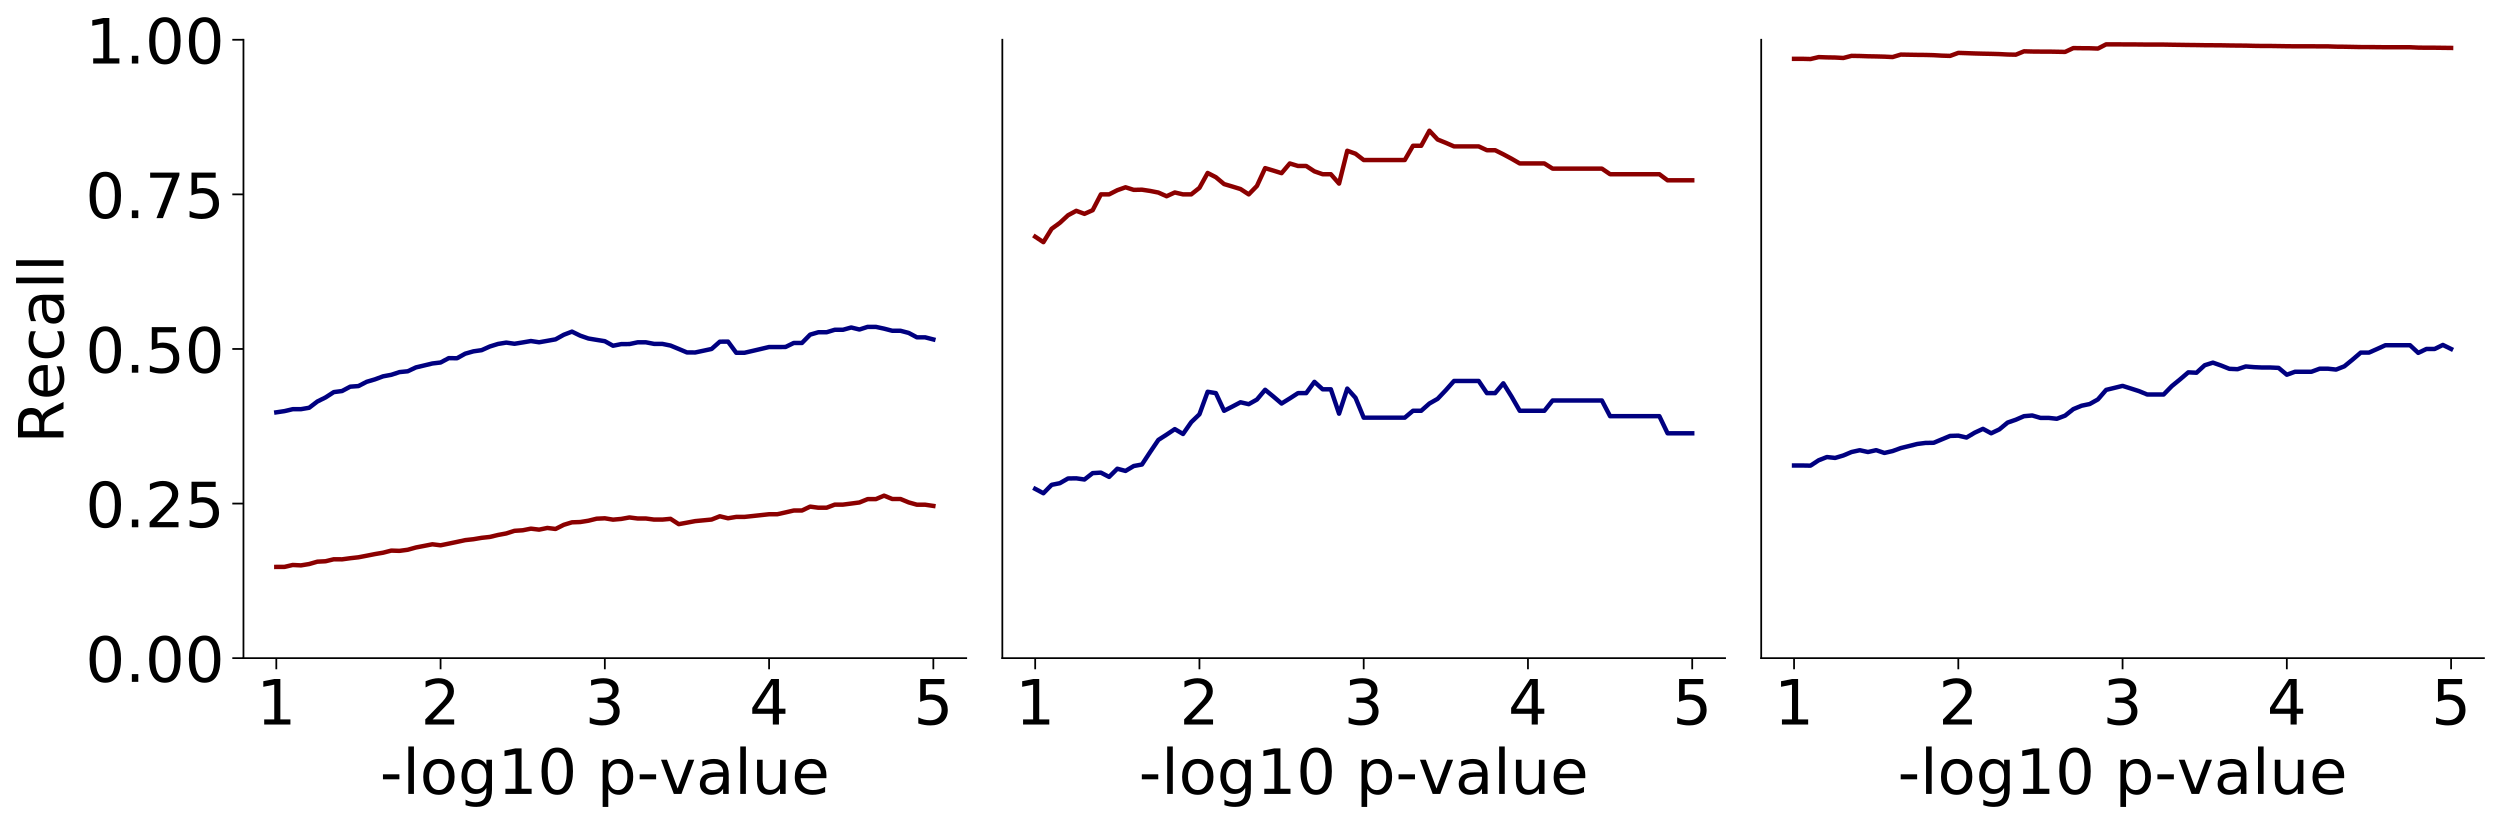 <?xml version="1.0" encoding="utf-8" standalone="no"?>
<!DOCTYPE svg PUBLIC "-//W3C//DTD SVG 1.1//EN"
  "http://www.w3.org/Graphics/SVG/1.1/DTD/svg11.dtd">
<!-- Created with matplotlib (https://matplotlib.org/) -->
<svg height="368.935pt" version="1.1" viewBox="0 0 1120.743 368.935" width="1120.743pt" xmlns="http://www.w3.org/2000/svg" xmlns:xlink="http://www.w3.org/1999/xlink">
 <defs>
  <style type="text/css">
*{stroke-linecap:butt;stroke-linejoin:round;}
  </style>
 </defs>
 <g id="figure_1">
  <g id="patch_1">
   <path d="M 0 368.935 
L 1120.743 368.935 
L 1120.743 0 
L 0 0 
z
" style="fill:none;"/>
  </g>
  <g id="axes_1">
   <g id="patch_2">
    <path d="M 109.142 295.038 
L 433.142 295.038 
L 433.142 17.838 
L 109.142 17.838 
z
" style="fill:none;"/>
   </g>
   <g id="matplotlib.axis_1">
    <g id="xtick_1">
     <g id="line2d_1">
      <defs>
       <path d="M 0 0 
L 0 5 
" id="mde9fd80653" style="stroke:#000000;stroke-width:0.8;"/>
      </defs>
      <g>
       <use style="stroke:#000000;stroke-width:0.8;" x="123.87" xlink:href="#mde9fd80653" y="295.038"/>
      </g>
     </g>
     <g id="text_1">
      <!-- 1 -->
      <defs>
       <path d="M 12.406 8.297 
L 28.516 8.297 
L 28.516 63.922 
L 10.984 60.406 
L 10.984 69.391 
L 28.422 72.906 
L 38.281 72.906 
L 38.281 8.297 
L 54.391 8.297 
L 54.391 0 
L 12.406 0 
z
" id="DejaVuSans-49"/>
      </defs>
      <g transform="translate(114.962 324.813)scale(0.28 -0.28)">
       <use xlink:href="#DejaVuSans-49"/>
      </g>
     </g>
    </g>
    <g id="xtick_2">
     <g id="line2d_2">
      <g>
       <use style="stroke:#000000;stroke-width:0.8;" x="197.506" xlink:href="#mde9fd80653" y="295.038"/>
      </g>
     </g>
     <g id="text_2">
      <!-- 2 -->
      <defs>
       <path d="M 19.188 8.297 
L 53.609 8.297 
L 53.609 0 
L 7.328 0 
L 7.328 8.297 
Q 12.938 14.109 22.625 23.891 
Q 32.328 33.688 34.812 36.531 
Q 39.547 41.844 41.422 45.531 
Q 43.312 49.219 43.312 52.781 
Q 43.312 58.594 39.234 62.25 
Q 35.156 65.922 28.609 65.922 
Q 23.969 65.922 18.812 64.312 
Q 13.672 62.703 7.812 59.422 
L 7.812 69.391 
Q 13.766 71.781 18.938 73 
Q 24.125 74.219 28.422 74.219 
Q 39.75 74.219 46.484 68.547 
Q 53.219 62.891 53.219 53.422 
Q 53.219 48.922 51.531 44.891 
Q 49.859 40.875 45.406 35.406 
Q 44.188 33.984 37.641 27.219 
Q 31.109 20.453 19.188 8.297 
z
" id="DejaVuSans-50"/>
      </defs>
      <g transform="translate(188.599 324.813)scale(0.28 -0.28)">
       <use xlink:href="#DejaVuSans-50"/>
      </g>
     </g>
    </g>
    <g id="xtick_3">
     <g id="line2d_3">
      <g>
       <use style="stroke:#000000;stroke-width:0.8;" x="271.142" xlink:href="#mde9fd80653" y="295.038"/>
      </g>
     </g>
     <g id="text_3">
      <!-- 3 -->
      <defs>
       <path d="M 40.578 39.312 
Q 47.656 37.797 51.625 33 
Q 55.609 28.219 55.609 21.188 
Q 55.609 10.406 48.188 4.484 
Q 40.766 -1.422 27.094 -1.422 
Q 22.516 -1.422 17.656 -0.516 
Q 12.797 0.391 7.625 2.203 
L 7.625 11.719 
Q 11.719 9.328 16.594 8.109 
Q 21.484 6.891 26.812 6.891 
Q 36.078 6.891 40.938 10.547 
Q 45.797 14.203 45.797 21.188 
Q 45.797 27.641 41.281 31.266 
Q 36.766 34.906 28.719 34.906 
L 20.219 34.906 
L 20.219 43.016 
L 29.109 43.016 
Q 36.375 43.016 40.234 45.922 
Q 44.094 48.828 44.094 54.297 
Q 44.094 59.906 40.109 62.906 
Q 36.141 65.922 28.719 65.922 
Q 24.656 65.922 20.016 65.031 
Q 15.375 64.156 9.812 62.312 
L 9.812 71.094 
Q 15.438 72.656 20.344 73.438 
Q 25.25 74.219 29.594 74.219 
Q 40.828 74.219 47.359 69.109 
Q 53.906 64.016 53.906 55.328 
Q 53.906 49.266 50.438 45.094 
Q 46.969 40.922 40.578 39.312 
z
" id="DejaVuSans-51"/>
      </defs>
      <g transform="translate(262.235 324.813)scale(0.28 -0.28)">
       <use xlink:href="#DejaVuSans-51"/>
      </g>
     </g>
    </g>
    <g id="xtick_4">
     <g id="line2d_4">
      <g>
       <use style="stroke:#000000;stroke-width:0.8;" x="344.779" xlink:href="#mde9fd80653" y="295.038"/>
      </g>
     </g>
     <g id="text_4">
      <!-- 4 -->
      <defs>
       <path d="M 37.797 64.312 
L 12.891 25.391 
L 37.797 25.391 
z
M 35.203 72.906 
L 47.609 72.906 
L 47.609 25.391 
L 58.016 25.391 
L 58.016 17.188 
L 47.609 17.188 
L 47.609 0 
L 37.797 0 
L 37.797 17.188 
L 4.891 17.188 
L 4.891 26.703 
z
" id="DejaVuSans-52"/>
      </defs>
      <g transform="translate(335.871 324.813)scale(0.28 -0.28)">
       <use xlink:href="#DejaVuSans-52"/>
      </g>
     </g>
    </g>
    <g id="xtick_5">
     <g id="line2d_5">
      <g>
       <use style="stroke:#000000;stroke-width:0.8;" x="418.415" xlink:href="#mde9fd80653" y="295.038"/>
      </g>
     </g>
     <g id="text_5">
      <!-- 5 -->
      <defs>
       <path d="M 10.797 72.906 
L 49.516 72.906 
L 49.516 64.594 
L 19.828 64.594 
L 19.828 46.734 
Q 21.969 47.469 24.109 47.828 
Q 26.266 48.188 28.422 48.188 
Q 40.625 48.188 47.75 41.5 
Q 54.891 34.812 54.891 23.391 
Q 54.891 11.625 47.562 5.094 
Q 40.234 -1.422 26.906 -1.422 
Q 22.312 -1.422 17.547 -0.641 
Q 12.797 0.141 7.719 1.703 
L 7.719 11.625 
Q 12.109 9.234 16.797 8.062 
Q 21.484 6.891 26.703 6.891 
Q 35.156 6.891 40.078 11.328 
Q 45.016 15.766 45.016 23.391 
Q 45.016 31 40.078 35.438 
Q 35.156 39.891 26.703 39.891 
Q 22.75 39.891 18.812 39.016 
Q 14.891 38.141 10.797 36.281 
z
" id="DejaVuSans-53"/>
      </defs>
      <g transform="translate(409.508 324.813)scale(0.28 -0.28)">
       <use xlink:href="#DejaVuSans-53"/>
      </g>
     </g>
    </g>
    <g id="text_6">
     <!-- -log10 p-value -->
     <defs>
      <path d="M 4.891 31.391 
L 31.203 31.391 
L 31.203 23.391 
L 4.891 23.391 
z
" id="DejaVuSans-45"/>
      <path d="M 9.422 75.984 
L 18.406 75.984 
L 18.406 0 
L 9.422 0 
z
" id="DejaVuSans-108"/>
      <path d="M 30.609 48.391 
Q 23.391 48.391 19.188 42.75 
Q 14.984 37.109 14.984 27.297 
Q 14.984 17.484 19.156 11.844 
Q 23.344 6.203 30.609 6.203 
Q 37.797 6.203 41.984 11.859 
Q 46.188 17.531 46.188 27.297 
Q 46.188 37.016 41.984 42.703 
Q 37.797 48.391 30.609 48.391 
z
M 30.609 56 
Q 42.328 56 49.016 48.375 
Q 55.719 40.766 55.719 27.297 
Q 55.719 13.875 49.016 6.219 
Q 42.328 -1.422 30.609 -1.422 
Q 18.844 -1.422 12.172 6.219 
Q 5.516 13.875 5.516 27.297 
Q 5.516 40.766 12.172 48.375 
Q 18.844 56 30.609 56 
z
" id="DejaVuSans-111"/>
      <path d="M 45.406 27.984 
Q 45.406 37.75 41.375 43.109 
Q 37.359 48.484 30.078 48.484 
Q 22.859 48.484 18.828 43.109 
Q 14.797 37.75 14.797 27.984 
Q 14.797 18.266 18.828 12.891 
Q 22.859 7.516 30.078 7.516 
Q 37.359 7.516 41.375 12.891 
Q 45.406 18.266 45.406 27.984 
z
M 54.391 6.781 
Q 54.391 -7.172 48.188 -13.984 
Q 42 -20.797 29.203 -20.797 
Q 24.469 -20.797 20.266 -20.094 
Q 16.062 -19.391 12.109 -17.922 
L 12.109 -9.188 
Q 16.062 -11.328 19.922 -12.344 
Q 23.781 -13.375 27.781 -13.375 
Q 36.625 -13.375 41.016 -8.766 
Q 45.406 -4.156 45.406 5.172 
L 45.406 9.625 
Q 42.625 4.781 38.281 2.391 
Q 33.938 0 27.875 0 
Q 17.828 0 11.672 7.656 
Q 5.516 15.328 5.516 27.984 
Q 5.516 40.672 11.672 48.328 
Q 17.828 56 27.875 56 
Q 33.938 56 38.281 53.609 
Q 42.625 51.219 45.406 46.391 
L 45.406 54.688 
L 54.391 54.688 
z
" id="DejaVuSans-103"/>
      <path d="M 31.781 66.406 
Q 24.172 66.406 20.328 58.906 
Q 16.5 51.422 16.5 36.375 
Q 16.5 21.391 20.328 13.891 
Q 24.172 6.391 31.781 6.391 
Q 39.453 6.391 43.281 13.891 
Q 47.125 21.391 47.125 36.375 
Q 47.125 51.422 43.281 58.906 
Q 39.453 66.406 31.781 66.406 
z
M 31.781 74.219 
Q 44.047 74.219 50.516 64.516 
Q 56.984 54.828 56.984 36.375 
Q 56.984 17.969 50.516 8.266 
Q 44.047 -1.422 31.781 -1.422 
Q 19.531 -1.422 13.062 8.266 
Q 6.594 17.969 6.594 36.375 
Q 6.594 54.828 13.062 64.516 
Q 19.531 74.219 31.781 74.219 
z
" id="DejaVuSans-48"/>
      <path id="DejaVuSans-32"/>
      <path d="M 18.109 8.203 
L 18.109 -20.797 
L 9.078 -20.797 
L 9.078 54.688 
L 18.109 54.688 
L 18.109 46.391 
Q 20.953 51.266 25.266 53.625 
Q 29.594 56 35.594 56 
Q 45.562 56 51.781 48.094 
Q 58.016 40.188 58.016 27.297 
Q 58.016 14.406 51.781 6.484 
Q 45.562 -1.422 35.594 -1.422 
Q 29.594 -1.422 25.266 0.953 
Q 20.953 3.328 18.109 8.203 
z
M 48.688 27.297 
Q 48.688 37.203 44.609 42.844 
Q 40.531 48.484 33.406 48.484 
Q 26.266 48.484 22.188 42.844 
Q 18.109 37.203 18.109 27.297 
Q 18.109 17.391 22.188 11.75 
Q 26.266 6.109 33.406 6.109 
Q 40.531 6.109 44.609 11.75 
Q 48.688 17.391 48.688 27.297 
z
" id="DejaVuSans-112"/>
      <path d="M 2.984 54.688 
L 12.5 54.688 
L 29.594 8.797 
L 46.688 54.688 
L 56.203 54.688 
L 35.688 0 
L 23.484 0 
z
" id="DejaVuSans-118"/>
      <path d="M 34.281 27.484 
Q 23.391 27.484 19.188 25 
Q 14.984 22.516 14.984 16.5 
Q 14.984 11.719 18.141 8.906 
Q 21.297 6.109 26.703 6.109 
Q 34.188 6.109 38.703 11.406 
Q 43.219 16.703 43.219 25.484 
L 43.219 27.484 
z
M 52.203 31.203 
L 52.203 0 
L 43.219 0 
L 43.219 8.297 
Q 40.141 3.328 35.547 0.953 
Q 30.953 -1.422 24.312 -1.422 
Q 15.922 -1.422 10.953 3.297 
Q 6 8.016 6 15.922 
Q 6 25.141 12.172 29.828 
Q 18.359 34.516 30.609 34.516 
L 43.219 34.516 
L 43.219 35.406 
Q 43.219 41.609 39.141 45 
Q 35.062 48.391 27.688 48.391 
Q 23 48.391 18.547 47.266 
Q 14.109 46.141 10.016 43.891 
L 10.016 52.203 
Q 14.938 54.109 19.578 55.047 
Q 24.219 56 28.609 56 
Q 40.484 56 46.344 49.844 
Q 52.203 43.703 52.203 31.203 
z
" id="DejaVuSans-97"/>
      <path d="M 8.5 21.578 
L 8.5 54.688 
L 17.484 54.688 
L 17.484 21.922 
Q 17.484 14.156 20.5 10.266 
Q 23.531 6.391 29.594 6.391 
Q 36.859 6.391 41.078 11.031 
Q 45.312 15.672 45.312 23.688 
L 45.312 54.688 
L 54.297 54.688 
L 54.297 0 
L 45.312 0 
L 45.312 8.406 
Q 42.047 3.422 37.719 1 
Q 33.406 -1.422 27.688 -1.422 
Q 18.266 -1.422 13.375 4.438 
Q 8.5 10.297 8.5 21.578 
z
M 31.109 56 
z
" id="DejaVuSans-117"/>
      <path d="M 56.203 29.594 
L 56.203 25.203 
L 14.891 25.203 
Q 15.484 15.922 20.484 11.062 
Q 25.484 6.203 34.422 6.203 
Q 39.594 6.203 44.453 7.469 
Q 49.312 8.734 54.109 11.281 
L 54.109 2.781 
Q 49.266 0.734 44.188 -0.344 
Q 39.109 -1.422 33.891 -1.422 
Q 20.797 -1.422 13.156 6.188 
Q 5.516 13.812 5.516 26.812 
Q 5.516 40.234 12.766 48.109 
Q 20.016 56 32.328 56 
Q 43.359 56 49.781 48.891 
Q 56.203 41.797 56.203 29.594 
z
M 47.219 32.234 
Q 47.125 39.594 43.094 43.984 
Q 39.062 48.391 32.422 48.391 
Q 24.906 48.391 20.391 44.141 
Q 15.875 39.891 15.188 32.172 
z
" id="DejaVuSans-101"/>
     </defs>
     <g transform="translate(170.308 355.912)scale(0.28 -0.28)">
      <use xlink:href="#DejaVuSans-45"/>
      <use x="36.084" xlink:href="#DejaVuSans-108"/>
      <use x="63.867" xlink:href="#DejaVuSans-111"/>
      <use x="125.049" xlink:href="#DejaVuSans-103"/>
      <use x="188.525" xlink:href="#DejaVuSans-49"/>
      <use x="252.148" xlink:href="#DejaVuSans-48"/>
      <use x="315.771" xlink:href="#DejaVuSans-32"/>
      <use x="347.559" xlink:href="#DejaVuSans-112"/>
      <use x="411.035" xlink:href="#DejaVuSans-45"/>
      <use x="447.088" xlink:href="#DejaVuSans-118"/>
      <use x="506.268" xlink:href="#DejaVuSans-97"/>
      <use x="567.547" xlink:href="#DejaVuSans-108"/>
      <use x="595.33" xlink:href="#DejaVuSans-117"/>
      <use x="658.709" xlink:href="#DejaVuSans-101"/>
     </g>
    </g>
   </g>
   <g id="matplotlib.axis_2">
    <g id="ytick_1">
     <g id="line2d_6">
      <defs>
       <path d="M 0 0 
L -5 0 
" id="m753774eb73" style="stroke:#000000;stroke-width:0.8;"/>
      </defs>
      <g>
       <use style="stroke:#000000;stroke-width:0.8;" x="109.142" xlink:href="#m753774eb73" y="295.038"/>
      </g>
     </g>
     <g id="text_7">
      <!-- 0.00 -->
      <defs>
       <path d="M 10.688 12.406 
L 21 12.406 
L 21 0 
L 10.688 0 
z
" id="DejaVuSans-46"/>
      </defs>
      <g transform="translate(38.299 305.676)scale(0.28 -0.28)">
       <use xlink:href="#DejaVuSans-48"/>
       <use x="63.623" xlink:href="#DejaVuSans-46"/>
       <use x="95.41" xlink:href="#DejaVuSans-48"/>
       <use x="159.033" xlink:href="#DejaVuSans-48"/>
      </g>
     </g>
    </g>
    <g id="ytick_2">
     <g id="line2d_7">
      <g>
       <use style="stroke:#000000;stroke-width:0.8;" x="109.142" xlink:href="#m753774eb73" y="225.738"/>
      </g>
     </g>
     <g id="text_8">
      <!-- 0.25 -->
      <g transform="translate(38.299 236.376)scale(0.28 -0.28)">
       <use xlink:href="#DejaVuSans-48"/>
       <use x="63.623" xlink:href="#DejaVuSans-46"/>
       <use x="95.41" xlink:href="#DejaVuSans-50"/>
       <use x="159.033" xlink:href="#DejaVuSans-53"/>
      </g>
     </g>
    </g>
    <g id="ytick_3">
     <g id="line2d_8">
      <g>
       <use style="stroke:#000000;stroke-width:0.8;" x="109.142" xlink:href="#m753774eb73" y="156.438"/>
      </g>
     </g>
     <g id="text_9">
      <!-- 0.50 -->
      <g transform="translate(38.299 167.076)scale(0.28 -0.28)">
       <use xlink:href="#DejaVuSans-48"/>
       <use x="63.623" xlink:href="#DejaVuSans-46"/>
       <use x="95.41" xlink:href="#DejaVuSans-53"/>
       <use x="159.033" xlink:href="#DejaVuSans-48"/>
      </g>
     </g>
    </g>
    <g id="ytick_4">
     <g id="line2d_9">
      <g>
       <use style="stroke:#000000;stroke-width:0.8;" x="109.142" xlink:href="#m753774eb73" y="87.138"/>
      </g>
     </g>
     <g id="text_10">
      <!-- 0.75 -->
      <defs>
       <path d="M 8.203 72.906 
L 55.078 72.906 
L 55.078 68.703 
L 28.609 0 
L 18.312 0 
L 43.219 64.594 
L 8.203 64.594 
z
" id="DejaVuSans-55"/>
      </defs>
      <g transform="translate(38.299 97.776)scale(0.28 -0.28)">
       <use xlink:href="#DejaVuSans-48"/>
       <use x="63.623" xlink:href="#DejaVuSans-46"/>
       <use x="95.41" xlink:href="#DejaVuSans-55"/>
       <use x="159.033" xlink:href="#DejaVuSans-53"/>
      </g>
     </g>
    </g>
    <g id="ytick_5">
     <g id="line2d_10">
      <g>
       <use style="stroke:#000000;stroke-width:0.8;" x="109.142" xlink:href="#m753774eb73" y="17.838"/>
      </g>
     </g>
     <g id="text_11">
      <!-- 1.00 -->
      <g transform="translate(38.299 28.476)scale(0.28 -0.28)">
       <use xlink:href="#DejaVuSans-49"/>
       <use x="63.623" xlink:href="#DejaVuSans-46"/>
       <use x="95.41" xlink:href="#DejaVuSans-48"/>
       <use x="159.033" xlink:href="#DejaVuSans-48"/>
      </g>
     </g>
    </g>
    <g id="text_12">
     <!-- Recall -->
     <defs>
      <path d="M 44.391 34.188 
Q 47.562 33.109 50.562 29.594 
Q 53.562 26.078 56.594 19.922 
L 66.609 0 
L 56 0 
L 46.688 18.703 
Q 43.062 26.031 39.672 28.422 
Q 36.281 30.812 30.422 30.812 
L 19.672 30.812 
L 19.672 0 
L 9.812 0 
L 9.812 72.906 
L 32.078 72.906 
Q 44.578 72.906 50.734 67.672 
Q 56.891 62.453 56.891 51.906 
Q 56.891 45.016 53.688 40.469 
Q 50.484 35.938 44.391 34.188 
z
M 19.672 64.797 
L 19.672 38.922 
L 32.078 38.922 
Q 39.203 38.922 42.844 42.219 
Q 46.484 45.516 46.484 51.906 
Q 46.484 58.297 42.844 61.547 
Q 39.203 64.797 32.078 64.797 
z
" id="DejaVuSans-82"/>
      <path d="M 48.781 52.594 
L 48.781 44.188 
Q 44.969 46.297 41.141 47.344 
Q 37.312 48.391 33.406 48.391 
Q 24.656 48.391 19.812 42.844 
Q 14.984 37.312 14.984 27.297 
Q 14.984 17.281 19.812 11.734 
Q 24.656 6.203 33.406 6.203 
Q 37.312 6.203 41.141 7.25 
Q 44.969 8.297 48.781 10.406 
L 48.781 2.094 
Q 45.016 0.344 40.984 -0.531 
Q 36.969 -1.422 32.422 -1.422 
Q 20.062 -1.422 12.781 6.344 
Q 5.516 14.109 5.516 27.297 
Q 5.516 40.672 12.859 48.328 
Q 20.219 56 33.016 56 
Q 37.156 56 41.109 55.141 
Q 45.062 54.297 48.781 52.594 
z
" id="DejaVuSans-99"/>
     </defs>
     <g transform="translate(28.476 198.827)rotate(-90)scale(0.28 -0.28)">
      <use xlink:href="#DejaVuSans-82"/>
      <use x="69.42" xlink:href="#DejaVuSans-101"/>
      <use x="130.943" xlink:href="#DejaVuSans-99"/>
      <use x="185.924" xlink:href="#DejaVuSans-97"/>
      <use x="247.203" xlink:href="#DejaVuSans-108"/>
      <use x="274.986" xlink:href="#DejaVuSans-108"/>
     </g>
    </g>
   </g>
   <g id="line2d_11">
    <path clip-path="url(#pf2cf6f14cd)" d="M 123.87 254.151 
L 127.552 254.128 
L 131.233 253.278 
L 134.915 253.458 
L 138.597 252.855 
L 142.279 251.798 
L 145.961 251.602 
L 149.643 250.718 
L 153.324 250.751 
L 157.006 250.246 
L 160.688 249.833 
L 164.37 249.127 
L 168.052 248.398 
L 171.733 247.777 
L 175.415 246.829 
L 179.097 246.952 
L 182.779 246.456 
L 186.461 245.434 
L 190.143 244.727 
L 193.824 244.001 
L 197.506 244.454 
L 201.188 243.704 
L 204.87 242.933 
L 208.552 242.137 
L 212.233 241.73 
L 215.915 241.108 
L 219.597 240.707 
L 223.279 239.823 
L 226.961 239.142 
L 230.643 237.967 
L 234.324 237.726 
L 238.006 236.992 
L 241.688 237.438 
L 245.37 236.68 
L 249.052 237.134 
L 252.733 235.275 
L 256.415 234.157 
L 260.097 234.027 
L 263.779 233.438 
L 267.461 232.532 
L 271.142 232.354 
L 274.824 232.957 
L 278.506 232.632 
L 282.188 231.971 
L 285.87 232.444 
L 289.552 232.444 
L 293.233 232.933 
L 296.915 232.933 
L 300.597 232.592 
L 304.279 234.978 
L 307.961 234.303 
L 311.642 233.613 
L 315.324 233.262 
L 319.006 232.907 
L 322.688 231.445 
L 326.37 232.338 
L 330.052 231.727 
L 333.733 231.727 
L 337.415 231.333 
L 341.097 230.935 
L 344.779 230.532 
L 348.461 230.532 
L 352.142 229.71 
L 355.824 228.867 
L 359.506 228.867 
L 363.188 227.115 
L 366.87 227.611 
L 370.552 227.611 
L 374.233 226.216 
L 377.915 226.216 
L 381.597 225.738 
L 385.279 225.253 
L 388.961 223.758 
L 392.642 223.758 
L 396.324 222.197 
L 400.006 223.7 
L 403.688 223.7 
L 407.37 225.224 
L 411.052 226.259 
L 414.733 226.259 
L 418.415 226.804 
" style="fill:none;stroke:#8b0000;stroke-linecap:square;stroke-width:2;"/>
   </g>
   <g id="line2d_12">
    <path clip-path="url(#pf2cf6f14cd)" d="M 123.87 184.851 
L 127.552 184.299 
L 131.233 183.438 
L 134.915 183.428 
L 138.597 182.802 
L 142.279 179.988 
L 145.961 178.156 
L 149.643 175.777 
L 153.324 175.301 
L 157.006 173.34 
L 160.688 173.07 
L 164.37 171.164 
L 168.052 170.078 
L 171.733 168.707 
L 175.415 168.026 
L 179.097 166.809 
L 182.779 166.44 
L 186.461 164.705 
L 190.143 163.836 
L 193.824 162.943 
L 197.506 162.508 
L 201.188 160.544 
L 204.87 160.606 
L 208.552 158.554 
L 212.233 157.504 
L 215.915 156.977 
L 219.597 155.329 
L 223.279 154.184 
L 226.961 153.586 
L 230.643 154.108 
L 234.324 153.514 
L 238.006 152.884 
L 241.688 153.438 
L 245.37 152.79 
L 249.052 152.126 
L 252.733 150.08 
L 256.415 148.666 
L 260.097 150.469 
L 263.779 151.751 
L 267.461 152.361 
L 271.142 152.955 
L 274.824 154.994 
L 278.506 154.261 
L 282.188 154.238 
L 285.87 153.457 
L 289.552 153.457 
L 293.233 154.166 
L 296.915 154.166 
L 300.597 154.915 
L 304.279 156.438 
L 307.961 157.995 
L 311.642 158.013 
L 315.324 157.23 
L 319.006 156.438 
L 322.688 153.177 
L 326.37 153.138 
L 330.052 158.149 
L 333.733 158.149 
L 337.415 157.299 
L 341.097 156.438 
L 344.779 155.566 
L 348.461 155.566 
L 352.142 155.555 
L 355.824 153.755 
L 359.506 153.755 
L 363.188 150.013 
L 366.87 148.946 
L 370.552 148.946 
L 374.233 147.835 
L 377.915 147.835 
L 381.597 146.813 
L 385.279 147.715 
L 388.961 146.538 
L 392.642 146.538 
L 396.324 147.333 
L 400.006 148.285 
L 403.688 148.285 
L 407.37 149.251 
L 411.052 151.227 
L 414.733 151.227 
L 418.415 152.173 
" style="fill:none;stroke:#000080;stroke-linecap:square;stroke-width:2;"/>
   </g>
   <g id="patch_3">
    <path d="M 109.142 295.038 
L 109.142 17.838 
" style="fill:none;stroke:#000000;stroke-linecap:square;stroke-linejoin:miter;stroke-width:0.8;"/>
   </g>
   <g id="patch_4">
    <path d="M 109.142 295.038 
L 433.142 295.038 
" style="fill:none;stroke:#000000;stroke-linecap:square;stroke-linejoin:miter;stroke-width:0.8;"/>
   </g>
  </g>
  <g id="axes_2">
   <g id="patch_5">
    <path d="M 449.342 295.038 
L 773.342 295.038 
L 773.342 17.838 
L 449.342 17.838 
z
" style="fill:none;"/>
   </g>
   <g id="matplotlib.axis_3">
    <g id="xtick_6">
     <g id="line2d_13">
      <g>
       <use style="stroke:#000000;stroke-width:0.8;" x="464.07" xlink:href="#mde9fd80653" y="295.038"/>
      </g>
     </g>
     <g id="text_13">
      <!-- 1 -->
      <g transform="translate(455.162 324.813)scale(0.28 -0.28)">
       <use xlink:href="#DejaVuSans-49"/>
      </g>
     </g>
    </g>
    <g id="xtick_7">
     <g id="line2d_14">
      <g>
       <use style="stroke:#000000;stroke-width:0.8;" x="537.706" xlink:href="#mde9fd80653" y="295.038"/>
      </g>
     </g>
     <g id="text_14">
      <!-- 2 -->
      <g transform="translate(528.799 324.813)scale(0.28 -0.28)">
       <use xlink:href="#DejaVuSans-50"/>
      </g>
     </g>
    </g>
    <g id="xtick_8">
     <g id="line2d_15">
      <g>
       <use style="stroke:#000000;stroke-width:0.8;" x="611.342" xlink:href="#mde9fd80653" y="295.038"/>
      </g>
     </g>
     <g id="text_15">
      <!-- 3 -->
      <g transform="translate(602.435 324.813)scale(0.28 -0.28)">
       <use xlink:href="#DejaVuSans-51"/>
      </g>
     </g>
    </g>
    <g id="xtick_9">
     <g id="line2d_16">
      <g>
       <use style="stroke:#000000;stroke-width:0.8;" x="684.979" xlink:href="#mde9fd80653" y="295.038"/>
      </g>
     </g>
     <g id="text_16">
      <!-- 4 -->
      <g transform="translate(676.071 324.813)scale(0.28 -0.28)">
       <use xlink:href="#DejaVuSans-52"/>
      </g>
     </g>
    </g>
    <g id="xtick_10">
     <g id="line2d_17">
      <g>
       <use style="stroke:#000000;stroke-width:0.8;" x="758.615" xlink:href="#mde9fd80653" y="295.038"/>
      </g>
     </g>
     <g id="text_17">
      <!-- 5 -->
      <g transform="translate(749.708 324.813)scale(0.28 -0.28)">
       <use xlink:href="#DejaVuSans-53"/>
      </g>
     </g>
    </g>
    <g id="text_18">
     <!-- -log10 p-value -->
     <g transform="translate(510.507 355.912)scale(0.28 -0.28)">
      <use xlink:href="#DejaVuSans-45"/>
      <use x="36.084" xlink:href="#DejaVuSans-108"/>
      <use x="63.867" xlink:href="#DejaVuSans-111"/>
      <use x="125.049" xlink:href="#DejaVuSans-103"/>
      <use x="188.525" xlink:href="#DejaVuSans-49"/>
      <use x="252.148" xlink:href="#DejaVuSans-48"/>
      <use x="315.771" xlink:href="#DejaVuSans-32"/>
      <use x="347.559" xlink:href="#DejaVuSans-112"/>
      <use x="411.035" xlink:href="#DejaVuSans-45"/>
      <use x="447.088" xlink:href="#DejaVuSans-118"/>
      <use x="506.268" xlink:href="#DejaVuSans-97"/>
      <use x="567.547" xlink:href="#DejaVuSans-108"/>
      <use x="595.33" xlink:href="#DejaVuSans-117"/>
      <use x="658.709" xlink:href="#DejaVuSans-101"/>
     </g>
    </g>
   </g>
   <g id="matplotlib.axis_4">
    <g id="ytick_6"/>
    <g id="ytick_7"/>
    <g id="ytick_8"/>
    <g id="ytick_9"/>
    <g id="ytick_10"/>
   </g>
   <g id="line2d_18">
    <path clip-path="url(#p3c9da504da)" d="M 464.07 106.108 
L 467.752 108.558 
L 471.433 102.587 
L 475.115 99.904 
L 478.797 96.503 
L 482.479 94.51 
L 486.161 95.864 
L 489.842 94.232 
L 493.524 87.138 
L 497.206 87.138 
L 500.888 85.265 
L 504.57 83.959 
L 508.252 85.119 
L 511.933 85.038 
L 515.615 85.598 
L 519.297 86.323 
L 522.979 87.973 
L 526.661 86.282 
L 530.342 87.138 
L 534.024 87.138 
L 537.706 84.21 
L 541.388 77.542 
L 545.07 79.438 
L 548.752 82.518 
L 552.433 83.614 
L 556.115 84.748 
L 559.797 87.138 
L 563.479 83.358 
L 567.161 75.37 
L 570.842 76.476 
L 574.524 77.626 
L 578.206 73.278 
L 581.888 74.409 
L 585.57 74.409 
L 589.252 76.817 
L 592.933 78.099 
L 596.615 78.099 
L 600.297 82.303 
L 603.979 67.592 
L 607.661 68.901 
L 611.342 71.738 
L 615.024 71.738 
L 618.706 71.738 
L 622.388 71.738 
L 626.07 71.738 
L 629.752 71.738 
L 633.433 65.358 
L 637.115 65.358 
L 640.797 58.603 
L 644.479 62.547 
L 648.161 64.038 
L 651.842 65.631 
L 655.524 65.631 
L 659.206 65.631 
L 662.888 65.631 
L 666.57 67.338 
L 670.252 67.338 
L 673.933 69.171 
L 677.615 71.146 
L 681.297 73.278 
L 684.979 73.278 
L 688.661 73.278 
L 692.342 73.278 
L 696.024 75.588 
L 699.706 75.588 
L 703.388 75.588 
L 707.07 75.588 
L 710.752 75.588 
L 714.433 75.588 
L 718.115 75.588 
L 721.797 78.099 
L 725.479 78.099 
L 729.161 78.099 
L 732.842 78.099 
L 736.524 78.099 
L 740.206 78.099 
L 743.888 78.099 
L 747.57 80.838 
L 751.252 80.838 
L 754.933 80.838 
L 758.615 80.838 
" style="fill:none;stroke:#8b0000;stroke-linecap:square;stroke-width:2;"/>
   </g>
   <g id="line2d_19">
    <path clip-path="url(#p3c9da504da)" d="M 464.07 219.156 
L 467.752 221.118 
L 471.433 217.351 
L 475.115 216.619 
L 478.797 214.5 
L 482.479 214.434 
L 486.161 214.958 
L 489.842 212.096 
L 493.524 211.878 
L 497.206 213.79 
L 500.888 210.13 
L 504.57 211.115 
L 508.252 208.917 
L 511.933 208.238 
L 515.615 202.638 
L 519.297 197.203 
L 522.979 194.845 
L 526.661 192.371 
L 530.342 194.553 
L 534.024 189.264 
L 537.706 185.72 
L 541.388 175.629 
L 545.07 176.238 
L 548.752 184.158 
L 552.433 182.278 
L 556.115 180.334 
L 559.797 181.188 
L 563.479 179.118 
L 567.161 174.743 
L 570.842 177.761 
L 574.524 180.897 
L 578.206 178.614 
L 581.888 176.238 
L 585.57 176.238 
L 589.252 171.182 
L 592.933 174.516 
L 596.615 174.516 
L 600.297 185.447 
L 603.979 174.207 
L 607.661 178.322 
L 611.342 187.238 
L 615.024 187.238 
L 618.706 187.238 
L 622.388 187.238 
L 626.07 187.238 
L 629.752 187.238 
L 633.433 184.158 
L 637.115 184.158 
L 640.797 180.897 
L 644.479 178.793 
L 648.161 174.918 
L 651.842 170.776 
L 655.524 170.776 
L 659.206 170.776 
L 662.888 170.776 
L 666.57 176.238 
L 670.252 176.238 
L 673.933 171.838 
L 677.615 177.761 
L 681.297 184.158 
L 684.979 184.158 
L 688.661 184.158 
L 692.342 184.158 
L 696.024 179.538 
L 699.706 179.538 
L 703.388 179.538 
L 707.07 179.538 
L 710.752 179.538 
L 714.433 179.538 
L 718.115 179.538 
L 721.797 186.568 
L 725.479 186.568 
L 729.161 186.568 
L 732.842 186.568 
L 736.524 186.568 
L 740.206 186.568 
L 743.888 186.568 
L 747.57 194.238 
L 751.252 194.238 
L 754.933 194.238 
L 758.615 194.238 
" style="fill:none;stroke:#000080;stroke-linecap:square;stroke-width:2;"/>
   </g>
   <g id="patch_6">
    <path d="M 449.342 295.038 
L 449.342 17.838 
" style="fill:none;stroke:#000000;stroke-linecap:square;stroke-linejoin:miter;stroke-width:0.8;"/>
   </g>
   <g id="patch_7">
    <path d="M 449.342 295.038 
L 773.342 295.038 
" style="fill:none;stroke:#000000;stroke-linecap:square;stroke-linejoin:miter;stroke-width:0.8;"/>
   </g>
  </g>
  <g id="axes_3">
   <g id="patch_8">
    <path d="M 789.543 295.038 
L 1113.543 295.038 
L 1113.543 17.838 
L 789.543 17.838 
z
" style="fill:none;"/>
   </g>
   <g id="matplotlib.axis_5">
    <g id="xtick_11">
     <g id="line2d_20">
      <g>
       <use style="stroke:#000000;stroke-width:0.8;" x="804.27" xlink:href="#mde9fd80653" y="295.038"/>
      </g>
     </g>
     <g id="text_19">
      <!-- 1 -->
      <g transform="translate(795.362 324.813)scale(0.28 -0.28)">
       <use xlink:href="#DejaVuSans-49"/>
      </g>
     </g>
    </g>
    <g id="xtick_12">
     <g id="line2d_21">
      <g>
       <use style="stroke:#000000;stroke-width:0.8;" x="877.906" xlink:href="#mde9fd80653" y="295.038"/>
      </g>
     </g>
     <g id="text_20">
      <!-- 2 -->
      <g transform="translate(868.999 324.813)scale(0.28 -0.28)">
       <use xlink:href="#DejaVuSans-50"/>
      </g>
     </g>
    </g>
    <g id="xtick_13">
     <g id="line2d_22">
      <g>
       <use style="stroke:#000000;stroke-width:0.8;" x="951.543" xlink:href="#mde9fd80653" y="295.038"/>
      </g>
     </g>
     <g id="text_21">
      <!-- 3 -->
      <g transform="translate(942.635 324.813)scale(0.28 -0.28)">
       <use xlink:href="#DejaVuSans-51"/>
      </g>
     </g>
    </g>
    <g id="xtick_14">
     <g id="line2d_23">
      <g>
       <use style="stroke:#000000;stroke-width:0.8;" x="1025.179" xlink:href="#mde9fd80653" y="295.038"/>
      </g>
     </g>
     <g id="text_22">
      <!-- 4 -->
      <g transform="translate(1016.271 324.813)scale(0.28 -0.28)">
       <use xlink:href="#DejaVuSans-52"/>
      </g>
     </g>
    </g>
    <g id="xtick_15">
     <g id="line2d_24">
      <g>
       <use style="stroke:#000000;stroke-width:0.8;" x="1098.815" xlink:href="#mde9fd80653" y="295.038"/>
      </g>
     </g>
     <g id="text_23">
      <!-- 5 -->
      <g transform="translate(1089.908 324.813)scale(0.28 -0.28)">
       <use xlink:href="#DejaVuSans-53"/>
      </g>
     </g>
    </g>
    <g id="text_24">
     <!-- -log10 p-value -->
     <g transform="translate(850.707 355.912)scale(0.28 -0.28)">
      <use xlink:href="#DejaVuSans-45"/>
      <use x="36.084" xlink:href="#DejaVuSans-108"/>
      <use x="63.867" xlink:href="#DejaVuSans-111"/>
      <use x="125.049" xlink:href="#DejaVuSans-103"/>
      <use x="188.525" xlink:href="#DejaVuSans-49"/>
      <use x="252.148" xlink:href="#DejaVuSans-48"/>
      <use x="315.771" xlink:href="#DejaVuSans-32"/>
      <use x="347.559" xlink:href="#DejaVuSans-112"/>
      <use x="411.035" xlink:href="#DejaVuSans-45"/>
      <use x="447.088" xlink:href="#DejaVuSans-118"/>
      <use x="506.268" xlink:href="#DejaVuSans-97"/>
      <use x="567.547" xlink:href="#DejaVuSans-108"/>
      <use x="595.33" xlink:href="#DejaVuSans-117"/>
      <use x="658.709" xlink:href="#DejaVuSans-101"/>
     </g>
    </g>
   </g>
   <g id="matplotlib.axis_6">
    <g id="ytick_11"/>
    <g id="ytick_12"/>
    <g id="ytick_13"/>
    <g id="ytick_14"/>
    <g id="ytick_15"/>
   </g>
   <g id="line2d_25">
    <path clip-path="url(#p283d14bd55)" d="M 804.27 26.367 
L 807.952 26.367 
L 811.633 26.467 
L 815.315 25.599 
L 818.997 25.726 
L 822.679 25.79 
L 826.361 25.991 
L 830.043 25.038 
L 833.724 25.101 
L 837.406 25.23 
L 841.088 25.296 
L 844.77 25.398 
L 848.452 25.574 
L 852.133 24.469 
L 855.815 24.533 
L 859.497 24.599 
L 863.179 24.632 
L 866.861 24.733 
L 870.543 24.946 
L 874.224 25.057 
L 877.906 23.704 
L 881.588 23.831 
L 885.27 23.964 
L 888.952 24.067 
L 892.633 24.138 
L 896.315 24.247 
L 899.997 24.438 
L 903.679 24.517 
L 907.361 23.003 
L 911.043 23.101 
L 914.724 23.135 
L 918.406 23.135 
L 922.088 23.203 
L 925.77 23.273 
L 929.452 21.559 
L 933.133 21.609 
L 936.815 21.635 
L 940.497 21.77 
L 944.179 19.876 
L 947.861 19.891 
L 951.543 19.906 
L 955.224 19.922 
L 958.906 19.938 
L 962.588 19.987 
L 966.27 19.987 
L 969.952 19.987 
L 973.633 20.055 
L 977.315 20.11 
L 980.997 20.167 
L 984.679 20.207 
L 988.361 20.269 
L 992.043 20.291 
L 995.724 20.313 
L 999.406 20.381 
L 1003.088 20.428 
L 1006.77 20.453 
L 1010.452 20.555 
L 1014.133 20.61 
L 1017.815 20.61 
L 1021.497 20.666 
L 1025.179 20.725 
L 1028.861 20.756 
L 1032.543 20.756 
L 1036.224 20.756 
L 1039.906 20.787 
L 1043.588 20.787 
L 1047.27 20.918 
L 1050.952 20.952 
L 1054.633 21.024 
L 1058.315 21.099 
L 1061.997 21.099 
L 1065.679 21.138 
L 1069.361 21.178 
L 1073.043 21.178 
L 1076.724 21.178 
L 1080.406 21.178 
L 1084.088 21.347 
L 1087.77 21.392 
L 1091.452 21.392 
L 1095.133 21.438 
L 1098.815 21.485 
" style="fill:none;stroke:#8b0000;stroke-linecap:square;stroke-width:2;"/>
   </g>
   <g id="line2d_26">
    <path clip-path="url(#p283d14bd55)" d="M 804.27 208.679 
L 807.952 208.679 
L 811.633 208.75 
L 815.315 206.334 
L 818.997 204.891 
L 822.679 205.289 
L 826.361 204.191 
L 830.043 202.638 
L 833.724 201.831 
L 837.406 202.638 
L 841.088 201.809 
L 844.77 203.058 
L 848.452 202.208 
L 852.133 200.869 
L 855.815 199.96 
L 859.497 199.032 
L 863.179 198.561 
L 866.861 198.5 
L 870.543 196.952 
L 874.224 195.419 
L 877.906 195.304 
L 881.588 196.145 
L 885.27 193.959 
L 888.952 192.256 
L 892.633 194.238 
L 896.315 192.49 
L 899.997 189.438 
L 903.679 188.166 
L 907.361 186.568 
L 911.043 186.263 
L 914.724 187.336 
L 918.406 187.336 
L 922.088 187.735 
L 925.77 186.332 
L 929.452 183.414 
L 933.133 181.895 
L 936.815 181.12 
L 940.497 179.046 
L 944.179 174.782 
L 947.861 173.891 
L 951.543 172.987 
L 955.224 174.154 
L 958.906 175.338 
L 962.588 176.852 
L 966.27 176.852 
L 969.952 176.852 
L 973.633 173.07 
L 977.315 170.071 
L 980.997 166.92 
L 984.679 167.099 
L 988.361 163.733 
L 992.043 162.571 
L 995.724 163.863 
L 999.406 165.339 
L 1003.088 165.505 
L 1006.77 164.283 
L 1010.452 164.591 
L 1014.133 164.754 
L 1017.815 164.754 
L 1021.497 164.924 
L 1025.179 167.988 
L 1028.861 166.65 
L 1032.543 166.65 
L 1036.224 166.65 
L 1039.906 165.285 
L 1043.588 165.285 
L 1047.27 165.678 
L 1050.952 164.224 
L 1054.633 161.217 
L 1058.315 158.068 
L 1061.997 158.068 
L 1065.679 156.438 
L 1069.361 154.768 
L 1073.043 154.768 
L 1076.724 154.768 
L 1080.406 154.768 
L 1084.088 158.192 
L 1087.77 156.438 
L 1091.452 156.438 
L 1095.133 154.638 
L 1098.815 156.438 
" style="fill:none;stroke:#000080;stroke-linecap:square;stroke-width:2;"/>
   </g>
   <g id="patch_9">
    <path d="M 789.543 295.038 
L 789.543 17.838 
" style="fill:none;stroke:#000000;stroke-linecap:square;stroke-linejoin:miter;stroke-width:0.8;"/>
   </g>
   <g id="patch_10">
    <path d="M 789.543 295.038 
L 1113.543 295.038 
" style="fill:none;stroke:#000000;stroke-linecap:square;stroke-linejoin:miter;stroke-width:0.8;"/>
   </g>
  </g>
 </g>
 <defs>
  <clipPath id="pf2cf6f14cd">
   <rect height="277.2" width="324" x="109.142" y="17.838"/>
  </clipPath>
  <clipPath id="p3c9da504da">
   <rect height="277.2" width="324" x="449.342" y="17.838"/>
  </clipPath>
  <clipPath id="p283d14bd55">
   <rect height="277.2" width="324" x="789.543" y="17.838"/>
  </clipPath>
 </defs>
</svg>
